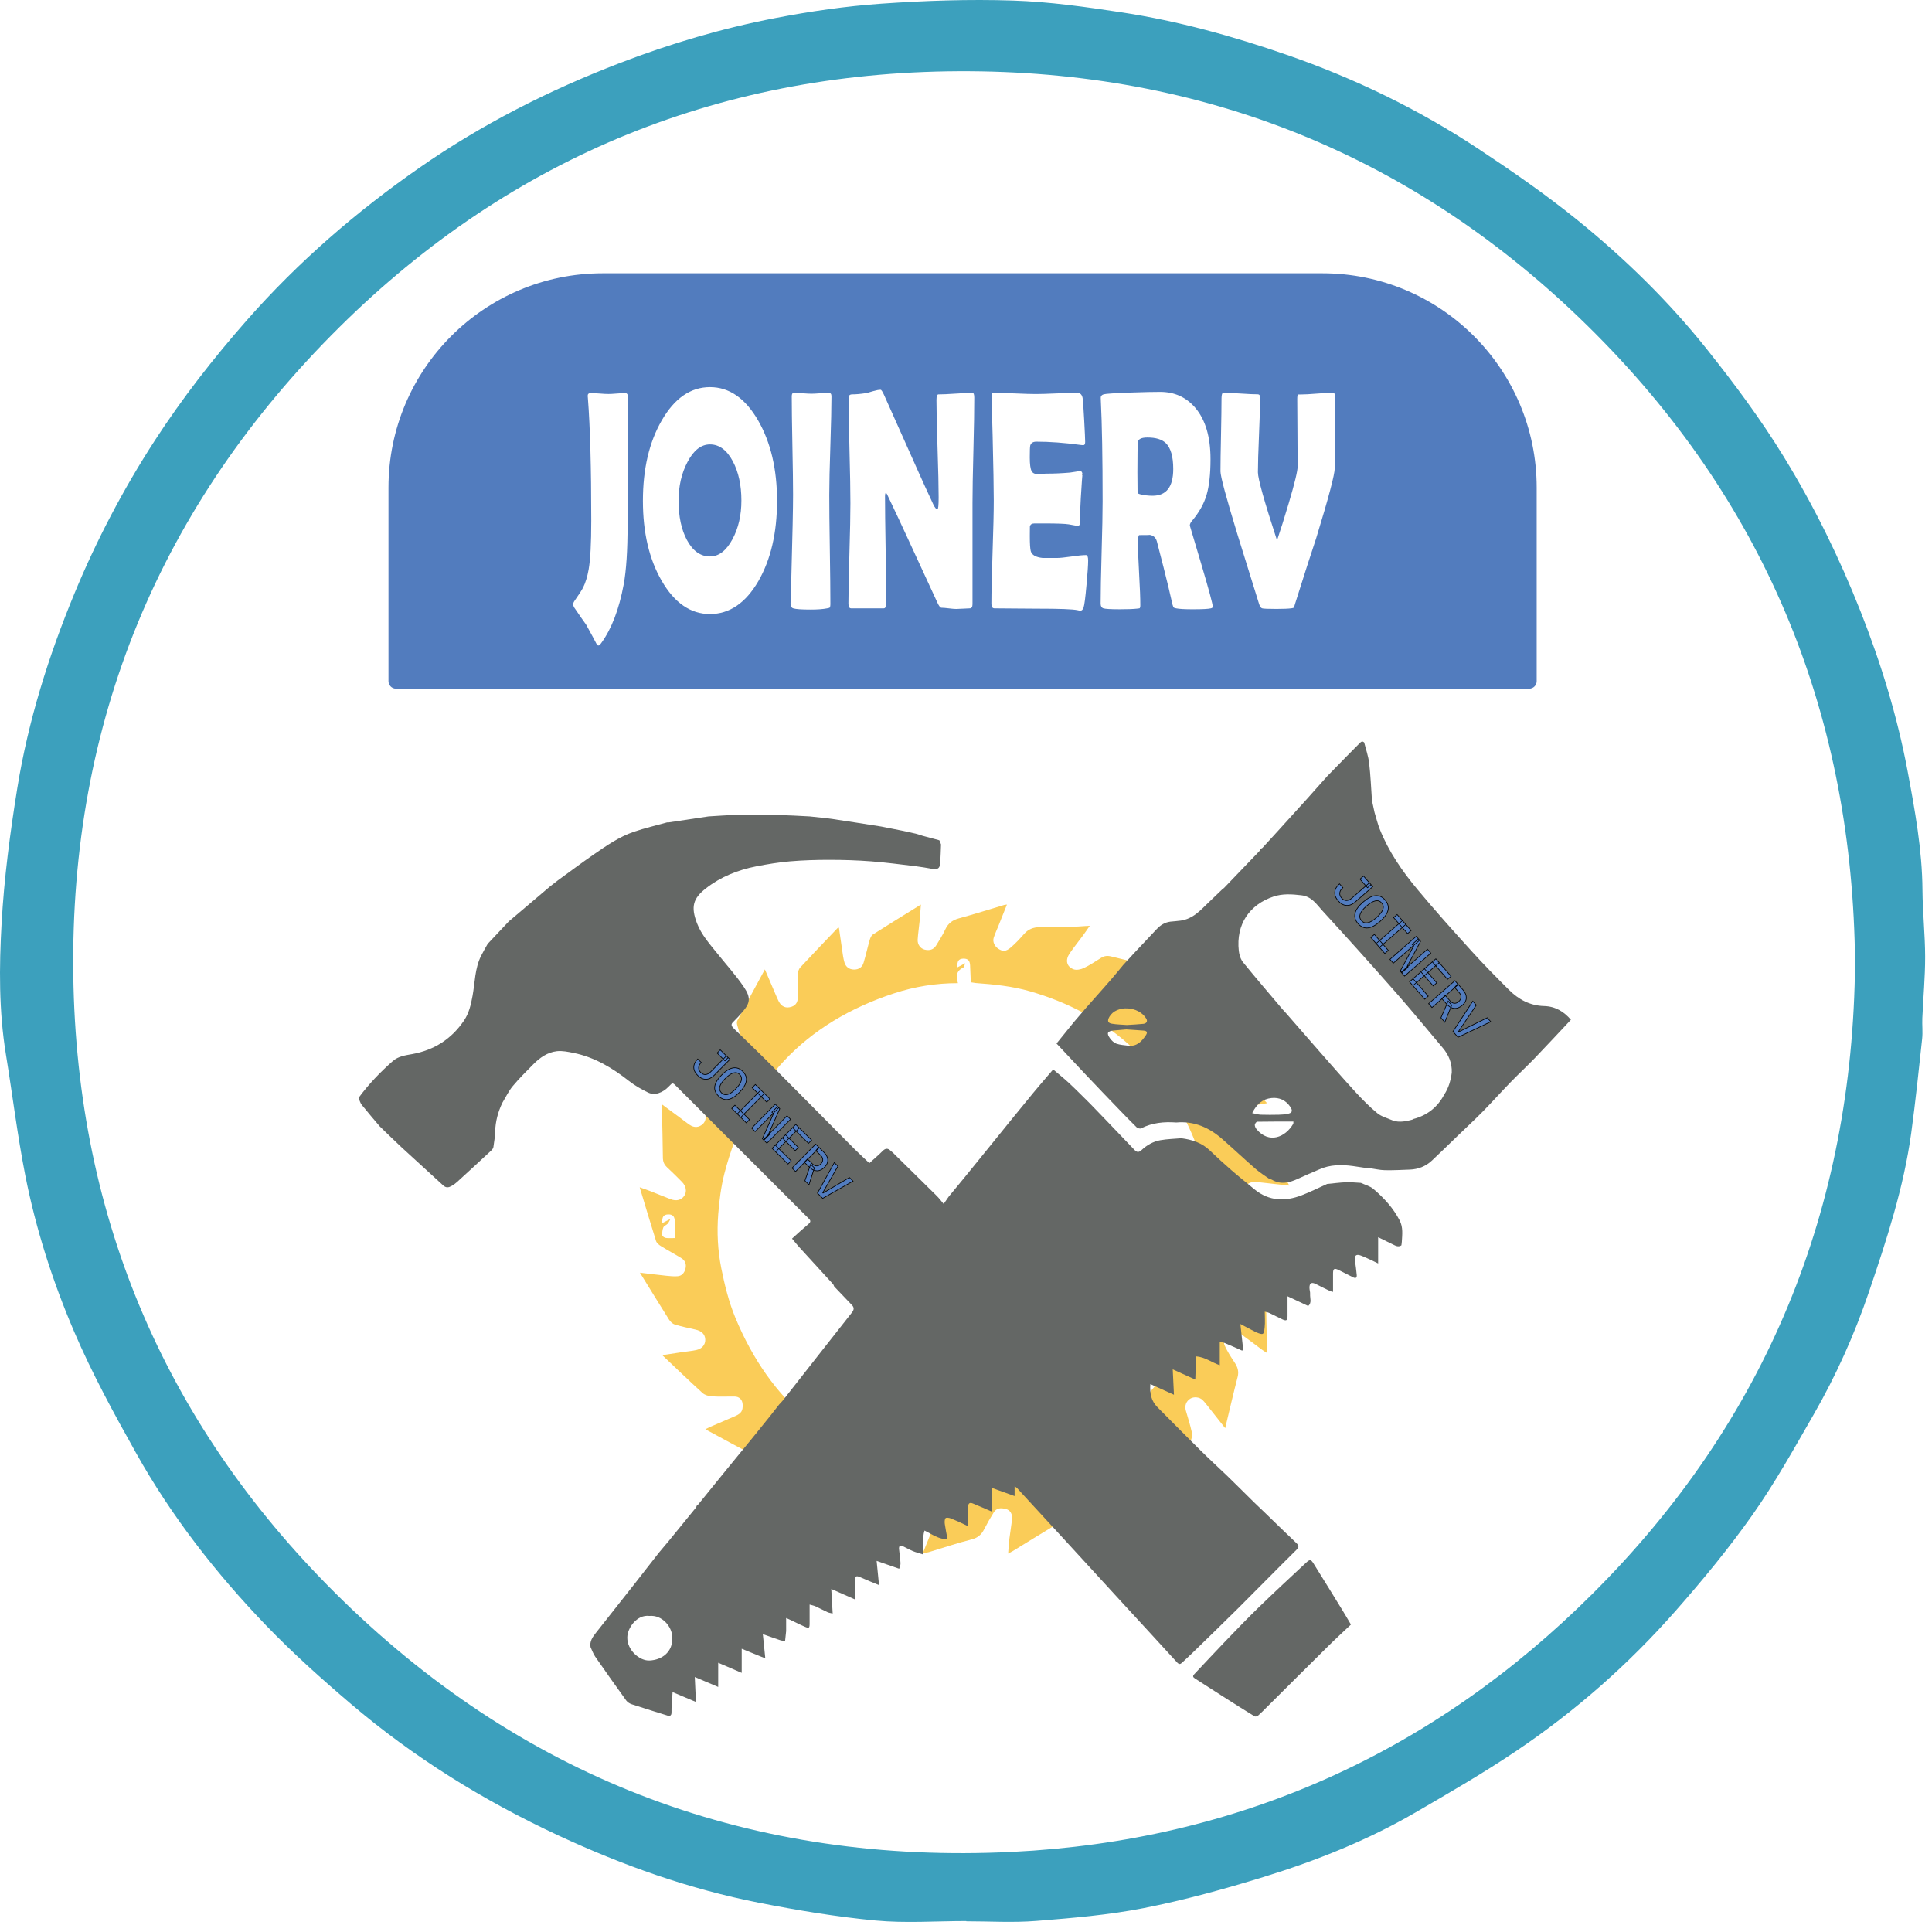 <?xml version="1.0" encoding="utf-8"?>
<!-- Generator: Adobe Illustrator 27.7.0, SVG Export Plug-In . SVG Version: 6.00 Build 0)  -->
<svg version="1.1" id="Layer_1" xmlns="http://www.w3.org/2000/svg" xmlns:xlink="http://www.w3.org/1999/xlink" x="0px" y="0px"
	 viewBox="0 0 1417.32 1417.32" style="enable-background:new 0 0 1417.32 1417.32;" xml:space="preserve">
<style type="text/css">
	.st0{fill:#3CA0BD;}
	.st1{fill:#FACC58;}
	.st2{fill:#646765;}
	.st3{fill:#527CBE;stroke:#000000;stroke-width:0.5;stroke-miterlimit:10;}
	.st4{fill:#527CBE;}
	.st5{fill:none;stroke:#000000;stroke-width:0.5;stroke-miterlimit:10;}
</style>
<g>
	<path class="st0" d="M1410.22,746.99c0.67-15.03,2.09-30.04,2.07-45.05c-0.02-16.3-1.84-32.59-1.96-48.89
		c-0.21-29.64-5.53-58.62-10.94-87.53c-7.54-40.16-19.52-79.08-34.53-117.13c-15.51-39.25-33.99-76.93-56.05-112.94
		c-16.99-27.74-36.3-53.73-56.53-79.12c-28.06-35.24-60.14-66.55-94.98-94.8c-23.21-18.79-47.89-35.89-72.83-52.38
		c-43.82-29-90.85-51.75-140.55-68.95c-39.39-13.63-79.45-24.76-120.66-31.06c-26.59-4.05-53.42-7.87-80.25-8.73
		c-32.17-1.06-64.51,0.06-96.63,2.3c-25.97,1.82-51.92,5.6-77.49,10.52c-39.02,7.49-77.07,18.73-114.29,33.05
		c-51.85,19.92-101.06,44.88-146.61,76.57c-46.53,32.36-89.2,69.22-126.8,111.96c-24.67,28.06-47.53,57.35-67.82,88.66
		c-22.94,35.43-42.52,72.67-58.66,111.66c-19.1,46.11-34.01,93.61-42,142.89C7.41,610.96,3,644.2,1.16,677.47
		c-1.79,31.88-2.03,64.05,3.15,95.9c4.84,29.64,8.45,59.5,14.24,88.93c7.79,39.48,20.12,77.91,35.93,114.79
		c13.07,30.5,29.08,59.85,45.34,88.85c26.01,46.43,58.62,88.26,95.44,126.53c19.56,20.33,40.71,39.25,62.21,57.55
		c46.16,39.31,97.32,70.98,152.29,96.55c47.22,21.96,96.03,39.29,147.15,49.33c28.22,5.53,56.74,10.29,85.34,13
		c22,2.07,44.36,0.4,66.57,0.4v0.17c17.16,0,34.42,1.11,51.46-0.27c26.39-2.11,52.96-4.32,78.87-9.42
		c29.66-5.85,58.99-13.92,87.89-22.84c38.62-11.9,76.22-26.87,111.29-47.28c24.95-14.51,50.02-28.98,73.94-45.11
		c43.42-29.23,82.6-63.73,117.15-103.04c19.87-22.59,39.12-45.93,56.41-70.5c16.35-23.21,30.23-48.22,44.44-72.88
		c16.55-28.72,30.12-58.95,40.77-90.29c12.96-38.18,25.57-76.59,31.06-116.76c3.13-22.94,5.51-45.97,7.99-68.99
		C1410.63,757.09,1410.01,752,1410.22,746.99z M1168.37,1169.09c-117.24,116.96-260.19,181.3-425.78,189.47
		c-189.4,9.35-354.78-51.81-490.82-184.16c-128.53-125.06-195.54-279.08-198-458.97c-2.55-185.69,63.71-345.03,195.14-475.33
		C376.3,113.79,532.38,51.15,711.47,52.25c178.92,1.09,333.55,66.17,459.76,193.33c126.11,127.05,188.03,281.69,189.65,460.83
		C1359.28,886.79,1295.82,1041.94,1168.37,1169.09z"/>
	<g>
		<path class="st1" d="M830.1,1090.86c-0.51,0.94-0.85,2.04-1.56,2.8c-8.96,9.55-17.98,19.06-26.99,28.56
			c-0.24,0.25-0.57,0.4-1.27,0.88c-0.73-4.03-1.52-7.8-2.09-11.6c-0.65-4.3-0.99-8.66-1.7-12.95c-0.63-3.78-3.34-6.16-6.78-6.43
			c-3.73-0.29-6.62,1.57-7.82,5.54c-1.51,4.99-2.8,10.04-4,15.12c-0.63,2.7-1.64,4.79-4.19,6.31c-10.31,6.16-20.5,12.52-30.74,18.79
			c-0.88,0.54-1.82,0.98-3.39,1.82c0.34-4.11,0.53-7.59,0.94-11.04c0.58-4.91,1.52-9.78,1.93-14.7c0.27-3.27-1.36-6.2-4.58-6.98
			c-3.77-0.9-6.73-0.9-8.93,2.65c-2.47,3.97-4.8,8.04-6.93,12.2c-2.02,3.95-4.66,6.33-9.29,7.5c-10.52,2.65-20.82,6.17-31.23,9.29
			c-1.35,0.4-2.77,0.54-4.53,0.86c2.87-7.11,5.62-13.78,8.23-20.51c0.59-1.52,0.82-3.22,1.01-4.85c0.32-2.94-0.35-5.26-3.42-6.75
			c-3.42-1.66-6.35-1.45-8.99,1.13c-4.04,3.95-7.89,8.09-11.93,12.03c-0.95,0.93-2.34,1.92-3.58,1.98
			c-12.77,0.61-25.54,1.04-38.32,1.51c-0.93,0.03-1.86-0.08-3.47-0.15c1.4-2.04,2.46-3.69,3.62-5.27
			c3.56-4.84,7.29-9.56,10.72-14.49c3.67-5.27,1.85-10.77-4.06-12.21c-1.57-0.38-3.66,0.01-5.12,0.79
			c-4.66,2.45-9.2,5.16-13.68,7.94c-2.5,1.55-4.84,2.01-7.81,1.27c-11.52-2.91-23.11-5.53-34.67-8.28
			c-1.02-0.24-2.01-0.62-3.68-1.14c5.37-4.2,10.33-8.06,15.27-11.96c1.7-1.34,3.44-2.64,4.98-4.15c3.06-2.98,3.16-5.2,1.27-9.4
			c-1.28-2.83-4.98-4.09-8.4-3.19c-5.17,1.36-10.27,3.09-15.5,4.1c-2.36,0.45-5.32,0.22-7.42-0.86
			c-11.41-5.86-22.63-12.07-34.53-18.49c1.58-0.79,2.65-1.39,3.77-1.87c6.03-2.62,12.1-5.16,18.12-7.82
			c4.54-2.01,5.7-3.95,5.45-8.59c-0.19-3.46-2.49-5.73-5.98-5.75c-5.53-0.04-11.08,0.23-16.59-0.12c-2.35-0.15-5.16-0.92-6.84-2.44
			c-9.78-8.88-19.28-18.06-29.55-27.77c5.11-0.79,9.56-1.49,14.02-2.16c3.61-0.54,7.28-0.82,10.84-1.59
			c4.39-0.95,6.79-3.97,6.67-7.72c-0.13-3.82-2.65-6.3-7.16-7.31c-5.12-1.14-10.26-2.22-15.26-3.75c-1.62-0.5-3.22-2.09-4.17-3.59
			c-7.09-11.23-14.02-22.56-21.33-34.4c6.8,0.8,13.15,1.6,19.5,2.26c2.71,0.28,5.47,0.55,8.18,0.33c3.1-0.25,4.88-2.5,5.67-5.33
			c0.9-3.21-0.02-6.1-2.88-7.87c-4.99-3.1-10.18-5.85-15.17-8.95c-1.42-0.88-3.05-2.26-3.51-3.75
			c-4.03-12.77-7.82-25.61-11.96-39.33c3.19,1.14,5.67,1.97,8.1,2.92c4.91,1.92,9.77,3.98,14.7,5.84c4.23,1.59,7.87,0.56,9.94-2.59
			c1.94-2.97,1.4-6.91-1.69-10.1c-3.6-3.71-7.34-7.28-11.1-10.83c-2.03-1.92-2.92-4.07-2.95-6.95c-0.1-11.62-0.45-23.24-0.69-34.85
			c-0.02-1.14,0-2.29,0-4.28c4.74,3.49,8.85,6.51,12.95,9.54c2.51,1.86,4.93,3.84,7.53,5.57c3.24,2.16,6.54,1.89,9.3-0.5
			c2.37-2.05,3.03-5.44,1.29-8.81c-2.52-4.86-5.48-9.5-7.88-14.42c-0.98-2.01-1.73-4.66-1.28-6.74c2.67-12.35,5.71-24.62,8.65-36.91
			c0.11-0.45,0.43-0.85,0.92-1.79c3.41,4.28,6.66,8.34,9.9,12.42c1.65,2.07,3.24,4.18,4.93,6.21c3.12,3.77,6.24,4.68,9.74,2.93
			c3.56-1.78,4.99-4.96,3.82-9.47c-1.35-5.24-3.05-10.4-4.48-15.62c-0.32-1.18-0.66-2.76-0.15-3.72
			c6.55-12.39,13.25-24.7,20.28-37.71c2.79,6.52,5.3,12.42,7.83,18.31c0.76,1.76,1.48,3.55,2.37,5.24c2.03,3.82,5.23,5.25,9.41,3.84
			c3.33-1.12,4.65-3.72,4.54-7.33c-0.17-5.65-0.11-11.31,0.11-16.95c0.06-1.53,0.63-3.4,1.64-4.48
			c9.01-9.68,18.16-19.22,27.29-28.79c0.14-0.15,0.43-0.17,1.13-0.44c0.8,5.54,1.54,10.98,2.37,16.41c0.46,3.04,0.79,6.15,1.68,9.08
			c0.98,3.25,3.4,5.17,6.98,5.23c3.56,0.06,6.06-1.7,7.05-4.98c1.66-5.47,2.87-11.07,4.45-16.57c0.43-1.51,1.17-3.39,2.36-4.15
			c11.41-7.27,22.95-14.34,35.24-21.96c-0.36,4.65-0.59,8.47-0.95,12.27c-0.43,4.48-1.13,8.94-1.41,13.43
			c-0.22,3.56,2.01,6.59,5.14,7.35c3.46,0.84,6.51,0.11,8.46-3.13c2.29-3.8,4.74-7.54,6.58-11.55c2.08-4.52,5.24-6.96,10.04-8.26
			c11.14-3.02,22.16-6.53,33.22-9.82c0.42-0.13,0.88-0.14,2.03-0.31c-2.16,5.43-4.12,10.37-6.1,15.31
			c-1.19,2.96-2.56,5.86-3.55,8.88c-1.02,3.12,0.53,6.4,3.43,8.3c3.13,2.05,5.48,2.03,8.97-0.93c3.56-3.02,6.76-6.5,9.85-10.01
			c3.07-3.49,6.85-4.94,11.34-4.94c6.01,0,12.03,0.13,18.03-0.04c5.95-0.16,11.89-0.62,18.83-1.01c-1.97,2.81-3.39,4.93-4.9,6.98
			c-3.28,4.44-6.77,8.75-9.89,13.3c-3.3,4.82-2.34,9.57,2.76,11.6c2.13,0.85,5.4,0.19,7.64-0.87c4.43-2.09,8.52-4.9,12.71-7.48
			c2.36-1.45,4.52-1.73,7.42-1c11.88,3.01,23.89,5.55,35.84,8.28c0.65,0.15,1.26,0.5,2.47,0.99c-5.68,4.54-11,8.79-16.31,13.03
			c-1.22,0.97-2.53,1.85-3.65,2.92c-2.62,2.48-3.17,5.76-1.59,8.84c1.74,3.39,4.11,4.54,8.07,3.63c5.1-1.17,10.18-2.45,15.23-3.81
			c3.15-0.84,5.98-0.66,8.94,0.98c9.86,5.47,19.83,10.74,29.76,16.09c1.26,0.68,2.47,1.43,4.3,2.49
			c-7.31,3.12-14.14,5.97-20.91,8.97c-1.83,0.81-3.84,1.74-5.13,3.18c-3.99,4.45-1.67,10.37,4.46,11.9c1.4,0.22,2.8,0.62,4.19,0.62
			c5.63-0.01,11.27-0.14,16.9-0.22c2,1.69,4.09,3.3,6,5.09c7.81,7.32,15.56,14.69,23.32,22.05c0.68,0.64,1.28,1.36,2.4,2.57
			c-4.93,0.82-9.31,1.62-13.7,2.27c-4,0.59-8.09,0.72-12.02,1.6c-2.93,0.66-4.95,2.85-5.38,6.04c-0.46,3.43,0.48,6.48,3.92,7.67
			c5.43,1.88,10.98,3.46,16.55,4.85c2.84,0.71,4.97,1.77,6.56,4.41c6.17,10.3,12.55,20.47,18.84,30.69c0.42,0.67,0.72,1.42,1.5,2.96
			c-7.1-0.8-13.47-1.53-19.86-2.22c-1.91-0.21-3.83-0.42-5.74-0.43c-3.85-0.01-7.05,2.26-7.8,6.09c-0.62,3.17,1.01,5.83,3.68,7.55
			c3.12,2.01,6.32,3.96,9.67,5.55c5.09,2.41,8.71,5.61,10.25,11.46c2.99,11.44,6.64,22.71,10.23,34.79
			c-6.59-2.54-12.4-4.9-18.31-7.03c-3.09-1.11-6.39-2.74-9.47-2.51c-5.74,0.44-8.01,7.82-3.99,12.28
			c3.54,3.92,7.38,7.58,11.23,11.21c2.16,2.03,3.12,4.22,3.14,7.26c0.07,11.38,0.42,22.75,0.65,34.13c0.03,1.3,0,2.6,0,4.61
			c-1.5-0.96-2.59-1.57-3.59-2.31c-5.02-3.72-9.96-7.55-15.03-11.19c-4.97-3.57-9.06-3.21-11.95,1.48c-1.04,1.69-1.31,4.72-0.5,6.51
			c1.95,4.35,4.58,8.43,7.24,12.42c2.23,3.34,3.38,6.53,2.3,10.7c-3.16,12.19-5.97,24.46-9.13,37.58
			c-4.55-5.76-8.6-10.91-12.68-16.04c-1.27-1.6-2.5-3.25-3.96-4.66c-2.26-2.19-6.45-2.53-9-0.93c-2.99,1.87-4.23,5.22-3.24,8.68
			c1.47,5.15,3.15,10.26,4.29,15.49c0.44,2.04,0.29,4.66-0.64,6.47c-5.99,11.59-12.28,23.04-18.87,35.28c-1.51-3.08-2.81-5.49-3.9-8
			c-2.15-4.94-4.15-9.94-6.26-14.9c-1.3-3.04-3.7-4.93-6.97-4.78c-3.44,0.16-6.22,1.77-7.07,5.55c-0.13,0.53-0.25,1.06-0.38,1.59
			c0,4.54-0.01,9.09-0.01,13.63C830.1,1086.96,830.1,1088.91,830.1,1090.86z M712.19,720.61c-0.17-4.17-0.31-8.33-0.53-12.5
			c-0.19-3.58-1.78-5.02-5.21-4.84c-3.18,0.17-4.46,1.88-4.04,6.36c1.81-0.96,3.32-1.77,5.69-3.02c-0.67,1.53-0.83,2.92-1.49,3.23
			c-5.37,2.49-5.28,6.69-3.85,11.4c-16.03-0.01-31.76,2.5-46.91,7.48c-65.39,21.48-107.26,65.41-124.44,132.25
			c-2.49,9.69-3.74,19.8-4.52,29.8c-1.03,13.25-0.35,26.65,2.25,39.64c2.46,12.25,5.5,24.63,10.26,36.13
			c25.32,61.24,70.07,99.75,135.46,113.16c8.43,1.73,17.15,2.08,25.73,3.07c2.15,2.31,3.71,2.32,5.03,0.04
			c0.23-0.1,0.46-0.21,0.69-0.31c1.57,0.45,2.06,1.24,0.64,2.41c-1.01,0.83-2.66,1.29-3.12,2.31c-0.9,2.02-1.38,4.31-1.55,6.53
			c-0.05,0.66,1.47,1.98,2.35,2.06c2.15,0.18,4.35-0.2,7.07-0.39c0-4.17,0-8.57,0-12.97c7.67-0.79,15.39-1.27,23-2.43
			c32.13-4.92,60.98-17.57,86.4-37.77c27.77-22.05,47.44-49.9,58.72-83.62c5.08-15.18,7.57-30.81,8.59-46.73
			c0-5.09,0.01-10.17,0.01-15.26c-0.84-8.36-1.27-16.8-2.63-25.08c-2.22-13.55-5.83-26.79-11.28-39.42
			c-23.16-53.64-62.75-88.73-118.92-104.93c-12.96-3.74-26.35-5.08-39.76-6.05C714.63,720.96,713.41,720.78,712.19,720.61z
			 M495,908.25c0-4.53,0.04-8.6-0.01-12.67c-0.05-3.3-1.73-4.84-4.94-4.69c-3.26,0.16-4.55,1.84-4.15,6.37
			c1.81-0.94,3.33-1.72,5.97-3.08c-0.99,1.75-1.35,2.8-2.05,3.53c-0.98,1.03-2.74,1.6-3.21,2.75c-0.72,1.76-0.89,3.88-0.74,5.81
			c0.06,0.72,1.61,1.74,2.59,1.88C490.45,908.46,492.53,908.25,495,908.25z M928,908.26c0-4.55,0.03-8.61-0.01-12.68
			c-0.03-3.14-1.88-4.84-4.98-4.68c-3.25,0.16-4.54,1.84-4.14,6.38c1.81-0.93,3.33-1.7,5.93-3.03c-0.94,1.7-1.29,2.75-1.98,3.47
			c-0.98,1.02-2.74,1.59-3.21,2.74c-0.72,1.76-0.88,3.87-0.72,5.78c0.06,0.74,1.59,1.78,2.57,1.93
			C923.45,908.47,925.53,908.26,928,908.26z"/>
		<g>
			<path class="st2" d="M278.62,826.36c-4.44-5.28-8.96-10.49-13.27-15.88c-1.12-1.41-1.56-3.36-2.32-5.06
				c7.31-9.96,15.82-18.82,25.07-26.98c4.09-3.6,9.21-4.24,14.3-5.16c16.05-2.91,28.79-11.02,37.98-24.58
				c3.72-5.5,5.1-11.74,6.28-18.13c1.8-9.82,1.64-20.07,6.23-29.28c1.5-3.02,3.24-5.92,4.87-8.87c5.22-5.55,10.43-11.09,15.65-16.64
				c0.61-0.5,1.23-0.99,1.83-1.5c9.42-7.98,18.83-15.97,28.25-23.96c1.91-1.48,3.82-2.96,5.72-4.44
				c8.7-6.31,17.29-12.77,26.12-18.88c9.38-6.49,18.8-13.09,29.7-16.8c7.99-2.72,16.26-4.63,24.4-6.9c0.31,0.02,0.62,0.08,0.92,0.04
				c9.8-1.46,19.6-2.93,29.4-4.41c6.29-0.36,12.57-0.87,18.87-1.03c8.34-0.21,16.68-0.14,25.02-0.19c0.83,0,1.66,0,2.49,0
				c5.35,0.2,10.71,0.41,16.06,0.61c3.92,0.2,7.84,0.41,11.76,0.61c5.82,0.66,11.66,1.15,17.45,2c11.71,1.71,23.4,3.61,35.1,5.43
				c5.16,1.02,10.32,2.04,15.47,3.07c3.29,0.72,6.59,1.45,9.88,2.17c1.03,0.31,2.06,0.63,3.1,0.94c0.62,0.2,1.24,0.4,1.86,0.6
				c3.92,1.05,7.83,2.09,11.75,3.14c0.21,0.09,0.43,0.18,0.64,0.27c0.38,0.97,0.76,1.95,1.14,2.92c-0.18,4.47-0.28,8.94-0.57,13.39
				c-0.27,4.25-1.76,5.24-6.15,4.49c-3.87-0.66-7.74-1.38-11.64-1.85c-10.93-1.3-21.85-2.77-32.81-3.61
				c-10.1-0.77-20.26-1.09-30.39-1.1c-9.72-0.01-19.47,0.27-29.16,1.09c-8.32,0.71-16.62,2.08-24.82,3.68
				c-13.48,2.63-26.04,7.64-36.97,16.16c-9.5,7.41-11.09,13.59-6.54,25.53c3.3,8.64,9.59,15.57,15.34,22.73
				c6.37,7.93,13.23,15.51,18.93,23.89c5.42,7.97,4.83,11.89-0.87,18.49c-2.2,2.56-4.47,5.08-6.89,7.42
				c-1.59,1.53-1.32,2.75-0.04,4.13c0.56,0.6,1.15,1.18,1.74,1.75c9.19,8.99,18.48,17.88,27.56,26.99
				c20.05,20.11,39.99,40.35,60.01,60.49c3.48,3.5,7.17,6.81,10.69,10.14c3.51-3.19,6.73-5.87,9.66-8.84
				c2.05-2.08,3.8-2.33,5.89-0.3c0.51,0.5,1.14,0.89,1.65,1.39c10.77,10.59,21.56,21.17,32.29,31.81c1.71,1.69,3.14,3.66,5.01,5.87
				c1.67-2.4,2.7-3.9,3.74-5.39c3.74-4.54,7.49-9.08,11.23-13.62c6.54-8.06,13.07-16.12,19.61-24.17
				c5.16-6.38,10.33-12.76,15.49-19.15c5.2-6.37,10.41-12.74,15.61-19.1c1.49-1.78,2.97-3.57,4.47-5.33
				c3.39-3.98,6.79-7.95,10.19-11.93c3.95,3.37,8.02,6.61,11.81,10.15c5.25,4.91,10.29,10.05,15.42,15.1
				c3.93,4.08,7.87,8.15,11.8,12.23c6.93,7.25,13.87,14.49,20.8,21.74c1.67,1.74,3.18,1.67,4.98-0.02
				c3.93-3.67,8.57-6.36,13.85-7.28c5.05-0.88,10.23-0.99,15.35-1.44c7.87,1,15.11,3.35,21.01,9.04
				c5.08,4.89,10.29,9.66,15.62,14.29c5.62,4.88,11.44,9.52,17.18,14.27c10.56,8.56,22.25,8.93,34.37,4.3
				c6.4-2.44,12.55-5.55,18.82-8.36c4.61-0.43,9.21-1.06,13.83-1.24c3.62-0.14,7.26,0.28,10.89,0.45c3.11,1.46,6.72,2.33,9.24,4.48
				c7.7,6.57,14.54,13.99,19.25,23.12c2.58,5,1.85,10.3,1.57,15.57c-0.05,0.89-0.21,1.78-0.33,2.66c-2.3,1.52-4.29,0.28-6.32-0.71
				c-3.52-1.73-7.05-3.46-10.72-5.26c0,6.67,0,12.75,0,19.26c-1.12-0.55-2.07-1.04-3.03-1.48c-3.24-1.48-6.43-3.12-9.76-4.36
				c-3.37-1.25-4.75,0.12-4.23,3.63c0.52,3.49,0.96,7,1.3,10.51c0.22,2.32-0.69,2.87-2.84,1.79c-3.47-1.73-6.88-3.57-10.37-5.26
				c-3.29-1.6-4.16-1.03-4.17,2.56c-0.01,4.37,0,8.75,0,13.45c-1.12-0.3-1.72-0.37-2.23-0.62c-3.37-1.63-6.75-3.25-10.07-4.98
				c-3.45-1.81-5.06-1-4.99,2.73c0.03,1.5,0.59,3.02,0.48,4.5c-0.23,2.95,1.48,6.33-1.43,8.71c-5.25-2.46-10.25-4.8-15.14-7.1
				c0,5.31,0.01,9.99,0,14.67c-0.01,3.04-0.9,3.62-3.73,2.29c-3.25-1.52-6.43-3.2-9.68-4.73c-0.94-0.44-2.01-0.6-3.29-0.96
				c0,4.12,0.33,7.86-0.08,11.51c-0.59,5.35-0.7,5.96-6.37,3.56c-0.19-0.08-0.37-0.17-0.56-0.27c-3.36-1.77-6.73-3.53-10.89-5.72
				c0.73,6.6,1.37,12.44,2.01,18.28c-0.2,1.81-1.1,1.08-2.07,0.64c-3.82-1.72-7.65-3.4-11.51-5.01c-0.95-0.4-2.05-0.47-3.54-0.79
				c0,5.87,0,11.27,0,17.1c-5.9-2.01-10.74-5.97-17.37-6.5c-0.2,5.81-0.39,11.26-0.59,17.04c-5.9-2.67-10.97-4.97-16.55-7.49
				c0.3,6.27,0.57,11.85,0.9,18.62c-6.19-2.79-11.57-5.22-17.32-7.82c-0.54,6.99,0.73,12.46,5.15,16.9
				c10.42,10.48,20.8,21.01,31.31,31.4c6.42,6.35,13.07,12.48,19.61,18.71c2.9,2.84,5.8,5.69,8.71,8.53
				c3.72,3.68,7.43,7.35,11.15,11.03c2.86,2.74,5.73,5.48,8.59,8.23c7.45,7.21,14.84,14.47,22.38,21.58
				c2.08,1.96,2.47,3.05,0.12,5.36c-14.36,14.16-28.44,28.59-42.73,42.81c-11.16,11.1-22.48,22.02-33.75,33
				c-2.35,2.29-4.81,4.45-7.17,6.72c-1.32,1.26-2.23,1.58-3.74-0.07c-12.99-14.27-26.1-28.42-39.15-42.64
				c-13.81-15.04-27.58-30.11-41.39-45.15c-11.73-12.78-23.48-25.53-35.21-38.31c-0.97-1.06-1.82-2.24-3.46-3.1
				c0,2.17,0,4.35,0,7.13c-5.8-2.08-11.09-3.97-16.51-5.92c0,6.26,0,11.88,0,17.41c-4.85-2.09-9.43-4.15-14.09-6.04
				c-2.42-0.98-3.49-0.14-3.53,2.65c-0.06,3.85-0.24,7.73,0.11,11.55c0.26,2.82-0.6,2.24-2.33,1.41c-3.41-1.65-6.86-3.25-10.39-4.63
				c-1.21-0.48-3.43-0.81-3.9-0.21c-0.77,0.99-0.77,2.84-0.58,4.25c0.5,3.65,1.29,7.25,2.05,11.32c-6.7-0.14-11.39-3.76-16.91-6.49
				c-1.91,5.53-0.14,11.19-1.23,17.47c-2.65-0.85-5.1-1.46-7.42-2.42c-2.55-1.06-4.94-2.5-7.45-3.66c-0.62-0.29-1.73-0.45-2.08-0.11
				c-0.47,0.44-0.61,1.45-0.54,2.19c0.32,3.51,0.91,7,1.1,10.52c0.07,1.37-0.65,2.78-0.97,4.04c-5.59-1.95-10.67-3.72-16.56-5.76
				c0.64,6.46,1.18,11.86,1.76,17.75c-4.81-2.01-9.11-3.69-13.32-5.59c-3.54-1.6-4.22-1.24-4.23,2.71
				c-0.01,3.29,0.02,6.59-0.01,9.88c-0.01,0.99-0.16,1.97-0.28,3.42c-5.81-2.56-11.21-4.94-17.19-7.57c0.36,6.31,0.68,11.85,1.03,18
				c-1.38-0.34-2.64-0.47-3.73-0.96c-2.99-1.36-5.88-2.94-8.87-4.31c-1.25-0.57-2.65-0.81-4.32-1.3c0,4.97,0,9.48,0,14
				c0,3.2-0.4,3.58-3.32,2.34c-3.39-1.43-6.67-3.14-10.01-4.71c-1.17-0.55-2.36-1.07-3.89-1.77c0,3.51,0,6.56,0,9.6
				c-0.26,2.46-0.53,4.93-0.79,7.39c-1.26-0.25-2.56-0.36-3.76-0.77c-3.94-1.31-7.85-2.73-12.54-4.38c0.66,6.5,1.2,11.89,1.8,17.78
				c-5.98-2.44-11.53-4.71-17.3-7.06c0,6.28,0,11.75,0,17.69c-5.66-2.43-11.21-4.82-17.25-7.42c0,6.12,0,11.72,0,17.75
				c-5.67-2.41-11.17-4.74-17.18-7.29c0.29,6.15,0.55,11.8,0.85,18.29c-6.12-2.57-11.56-4.86-17.14-7.21
				c-0.28,4.39-0.53,8.23-0.77,12.08c-0.02,1.33,0.08,2.69-0.12,3.99c-0.09,0.6-0.8,1.1-1.22,1.64c-9.28-2.91-18.58-5.75-27.82-8.78
				c-1.52-0.5-3.16-1.52-4.08-2.79c-7.69-10.64-15.28-21.36-22.75-32.15c-1.47-2.12-2.3-4.67-3.43-7.03
				c-0.73-4.17,1.47-7.27,3.82-10.27c9.25-11.77,18.56-23.5,27.81-35.26c6.17-7.84,12.29-15.72,18.43-23.59
				c2.46-2.93,4.91-5.86,7.37-8.78c6.65-8.16,13.31-16.31,19.94-24.48c0.3-0.37,0.38-0.92,0.56-1.38c0.38-0.31,0.84-0.55,1.14-0.93
				c5.25-6.46,10.49-12.94,15.73-19.42c3.27-4,6.53-8.01,9.8-12.01c4.72-5.75,9.45-11.48,14.14-17.25
				c4.45-5.46,8.85-10.96,13.27-16.45c2.12-2.71,4.25-5.43,6.37-8.14c0.94-1.03,1.96-2,2.82-3.09
				c16.86-21.47,33.68-42.98,50.59-64.41c1.61-2.05,1.69-3.66-0.06-5.48c-4.33-4.52-8.64-9.05-12.96-13.57
				c-0.31-0.62-0.49-1.34-0.94-1.83c-8.22-9.02-16.49-18.01-24.71-27.03c-1.56-1.71-2.99-3.54-5.3-6.29
				c4.14-3.7,8.06-7.35,12.16-10.79c1.8-1.51,1.49-2.59,0.04-3.97c-1.86-1.78-3.66-3.62-5.48-5.44
				c-30.52-30.52-61.04-61.04-91.55-91.56c-2.76-2.76-2.74-2.78-5.5,0.1c-4.68,4.89-10.5,6.87-15.38,4.46
				c-4.8-2.37-9.57-5.04-13.76-8.33c-12.25-9.64-25.3-17.55-40.77-20.68c-4.02-0.81-8.25-1.71-12.25-1.27
				c-6.91,0.77-12.51,4.74-17.32,9.61c-5.17,5.23-10.44,10.42-15.13,16.08c-3.02,3.64-5.08,8.09-7.57,12.18
				c-3.18,6.64-5.03,13.59-5.28,21c-0.13,3.83-0.69,7.67-1.28,11.47c-0.15,0.99-1.02,2.01-1.81,2.74
				c-8.25,7.67-16.54,15.31-24.87,22.9c-1.26,1.15-2.7,2.17-4.2,2.99c-1.95,1.08-3.88,1.39-5.84-0.41
				c-10.15-9.36-20.42-18.6-30.56-27.97C289.26,836.72,283.98,831.5,278.62,826.36z M476.4,1185.45
				c-9.14-1.14-16.18,8.75-16.22,15.89c-0.05,9.2,8.96,17.16,16.34,16.82c8.94-0.42,17.18-6.04,16.71-17.14
				C492.89,1193.05,485.65,1184.59,476.4,1185.45z"/>
			<path class="st2" d="M991.05,1191.78c-5.46,5.17-11.08,10.3-16.48,15.64c-15.21,15.03-30.34,30.14-45.5,45.22
				c-2.04,2.03-4.05,4.11-6.22,5.99c-0.57,0.5-1.96,0.8-2.52,0.46c-7.63-4.68-15.19-9.48-22.74-14.29
				c-7.04-4.49-14.04-9.05-21.08-13.53c-1.52-0.97-1.59-1.82-0.36-3.12c7.62-8.03,15.12-16.18,22.8-24.15
				c8.26-8.58,16.52-17.17,25.08-25.46c11.22-10.87,22.69-21.49,34.13-32.14c2.77-2.58,3.53-2.47,5.45,0.58
				c7.23,11.56,14.37,23.18,21.51,34.79C986.94,1184.73,988.66,1187.74,991.05,1191.78z"/>
			<path class="st2" d="M973.68,569.4c4.69-4.81,9.37-9.63,14.08-14.42c3.22-3.28,6.49-6.52,9.71-9.8c1.02-1.05,2.01-1.79,3.32-0.47
				c1.24,5.02,3.02,9.97,3.62,15.06c1.07,9.13,1.42,18.34,2.07,27.52c0.63,2.89,1.25,5.78,1.88,8.67c1.27,4.12,2.26,8.35,3.84,12.35
				c6.5,16.36,16.42,30.72,27.58,44.11c12.87,15.45,26.29,30.45,39.8,45.36c8.83,9.75,18.09,19.12,27.41,28.4
				c7.05,7.03,15.51,11.6,25.72,11.85c8.4,0.2,14.66,4.18,19.72,10.06c-8.78,9.33-17.48,18.74-26.37,27.98
				c-5.91,6.14-12.17,11.94-18.11,18.05c-6.79,6.99-13.27,14.27-20.1,21.22c-5.96,6.06-12.22,11.84-18.34,17.74
				c-6.34,6.1-12.61,12.27-19.03,18.29c-4.53,4.25-10.03,6.42-16.24,6.65c-6.13,0.22-12.26,0.57-18.38,0.43
				c-3.7-0.08-7.38-0.99-11.07-1.49c-0.9-0.12-1.82-0.09-2.74-0.13c-3.17-0.47-6.33-0.98-9.51-1.41c-8.5-1.14-16.9-1.13-24.91,2.54
				c-5.09,2.22-10.24,4.34-15.27,6.7c-6.4,2.99-12.76,4.64-19.4,0.73c-0.6-0.35-1.33-0.46-2-0.69c-3.28-2.36-6.76-4.49-9.79-7.14
				c-8.26-7.2-16.26-14.71-24.49-21.94c-9.63-8.45-20.62-13.34-33.76-12.16c-8.95-0.67-17.63,0.14-25.81,4.29
				c-0.79,0.4-2.58-0.09-3.3-0.79c-4.14-4-8.11-8.2-12.13-12.32c-4.2-4.36-8.4-8.72-12.6-13.08c-4.41-4.63-8.83-9.25-13.22-13.9
				c-6.9-7.32-13.77-14.66-20.79-22.15c4.29-5.29,8.46-10.45,12.64-15.61c3.02-3.53,6.04-7.06,9.05-10.58
				c5.96-6.73,11.95-13.43,17.85-20.2c3.21-3.68,6.27-7.49,9.4-11.24c2.67-2.91,5.34-5.81,8.01-8.72
				c5.53-5.87,11.06-11.75,16.59-17.62c2.73-2.9,5.96-4.9,9.99-5.41c2.5-0.25,5.02-0.42,7.51-0.76c7.52-1.01,12.83-5.72,17.9-10.8
				c4.31-4.14,8.62-8.28,12.92-12.42c0.33-0.23,0.7-0.41,0.97-0.69c8.66-9,17.32-18,25.95-27.04c0.45-0.47,0.64-1.18,0.96-1.78
				c0.44-0.21,1.01-0.31,1.32-0.64c3.61-3.89,7.17-7.82,10.75-11.74c7.31-8.06,14.61-16.12,21.92-24.17
				C963.74,580.52,968.71,574.96,973.68,569.4z M1036.74,820.91l-0.03,0.03c10.25-2.65,17.85-8.65,22.8-18
				c3.23-4.87,4.76-10.33,5.51-16.06c0.26-6.96-2.18-12.93-6.63-18.19c-11.38-13.46-22.54-27.12-34.18-40.35
				c-17.78-20.21-35.76-40.24-53.96-60.07c-4.32-4.71-7.85-10.59-15.6-11.5c-6.94-0.82-13.68-1.28-20.31,0.93
				c-17.61,5.85-27.74,20.27-25.54,39.94c0.32,2.89,1.36,6.14,3.15,8.34c9.45,11.64,19.25,23,28.92,34.45
				c0.81,0.88,1.61,1.76,2.42,2.64c8.06,9.24,16.13,18.49,24.19,27.73c8.85,10.01,17.57,20.15,26.61,29.99
				c5.13,5.58,10.48,11.05,16.32,15.85c3.16,2.59,7.57,3.64,11.42,5.39c4.83,1.59,9.54,0.57,14.24-0.65
				C1036.29,821.22,1036.51,821.07,1036.74,820.91z M826.64,751.93c4.19-0.28,8.18-0.42,12.13-0.85c2.41-0.26,3.25-1.94,2.15-3.78
				c-5.58-9.39-21.93-10.28-27.06-1.4c-1.59,2.76-1.34,4.54,1.76,5.08C819.31,751.61,823.09,751.65,826.64,751.93z M918.63,816.56
				c2.45,0.48,4.36,1.11,6.29,1.18c4.41,0.16,8.84,0.11,13.26,0.02c2.11-0.04,4.25-0.23,6.32-0.62c3.5-0.65,4.02-2.25,2.07-5.14
				c-3.34-4.94-8.06-7.08-13.83-6.48C926.27,806.2,921.86,809.95,918.63,816.56z M826.05,755.15c-2.76,0.25-5.89,0.5-9.02,0.81
				c-4.65,0.47-5.44,1.98-2.67,5.82c1.15,1.6,2.84,3.21,4.62,3.84c2.7,0.95,5.69,1.11,8.57,1.48c6.29,0.81,9.97-3.01,13.05-7.65
				c1.43-2.15,0.83-3.22-1.67-3.42C834.78,755.7,830.62,755.46,826.05,755.15z M948.85,822.78c-8.94,0-17.74-0.05-26.54,0.11
				c-0.65,0.01-1.78,1.51-1.79,2.33c-0.02,1.09,0.62,2.38,1.37,3.26c9.08,10.74,20.98,5.93,26.8-4
				C948.9,824.09,948.79,823.5,948.85,822.78z"/>
		</g>
		<g>
			<g>
				<path class="st3" d="M981.72,660.89c-1.85-2.12-2.69-4.27-2.51-6.45c0.18-2.18,1.33-4.2,3.46-6.06l2.47,2.83
					c-1.36,1.19-2.12,2.45-2.28,3.78c-0.16,1.33,0.29,2.61,1.37,3.85c1.04,1.2,2.22,1.79,3.54,1.79c1.31-0.01,2.65-0.6,4.02-1.8
					l12.83-11.2l2.47,2.83l-12.83,11.2c-2.14,1.87-4.3,2.73-6.5,2.59C985.54,664.08,983.54,662.97,981.72,660.89z M997.7,644.92
					l2.58-2.25l5.53,6.33l-2.58,2.25L997.7,644.92z"/>
				<path class="st3" d="M996.27,677.55c-4.15-4.75-2.96-9.97,3.56-15.66c6.7-5.85,12.13-6.41,16.27-1.66
					c4.15,4.75,2.87,10.05-3.84,15.9C1005.74,681.82,1000.41,682.29,996.27,677.55z M998.77,675.36c2.45,2.81,6.11,2.09,10.96-2.15
					c5.04-4.4,6.33-8,3.88-10.81c-2.45-2.81-6.2-2.01-11.23,2.38C997.51,669.03,996.31,672.55,998.77,675.36z"/>
				<path class="st3" d="M1005.65,687.74l2.58-2.25l10.25,11.74l-2.58,2.25L1005.65,687.74z M1009.53,692.19l19.29-16.85l2.47,2.83
					L1012,695.01L1009.53,692.19z M1022.36,673.15l2.58-2.25l10.25,11.74l-2.58,2.25L1022.36,673.15z"/>
				<path class="st3" d="M1019.65,703.78l19.29-16.85l2.47,2.83l-19.29,16.85L1019.65,703.78z M1027.2,712.42l9.83-18.36l-1.09-1.25
					l4.62-4.03l1.57,1.79l-9.83,18.36l0.59,0.68l-4.62,4.03L1027.2,712.42z M1027.91,713.23l19.29-16.85l2.47,2.83l-19.29,16.85
					L1027.91,713.23z"/>
				<path class="st3" d="M1034.04,720.24l19.29-16.85l2.47,2.83l-19.29,16.85L1034.04,720.24z M1034.04,720.24l2.58-2.25
					l11.15,12.77l-2.58,2.25L1034.04,720.24z M1042.41,712.93l2.58-2.25l9.02,10.33l-2.58,2.25L1042.41,712.93z M1050.75,705.65
					l2.58-2.25l11.16,12.77l-2.58,2.25L1050.75,705.65z"/>
				<path class="st3" d="M1048.04,736.28l19.29-16.85l2.47,2.83l-19.29,16.85L1048.04,736.28z M1057.08,746.63l5.3-12.25l2.61,2.99
					l-5.07,12.52L1057.08,746.63z M1057.68,732.5l2.58-2.25l3.49,4c0.94,1.08,1.96,1.67,3.06,1.77c1.1,0.1,2.16-0.29,3.2-1.2
					c1.13-0.99,1.74-2.05,1.83-3.19c0.08-1.14-0.34-2.24-1.28-3.32l-3.44-3.94l2.3-2.58l3.73,4.27c1.75,2,2.59,3.99,2.53,5.97
					c-0.06,1.98-1.02,3.78-2.89,5.41c-1.94,1.69-3.92,2.46-5.94,2.3c-2.02-0.16-3.91-1.24-5.66-3.24L1057.68,732.5z"/>
				<path class="st3" d="M1065.9,756.73l14.55-22.29l2.54,2.91l-13.04,19.34l0.21,0.24l20.92-10.32l2.54,2.91l-24.04,11.42
					L1065.9,756.73z"/>
			</g>
		</g>
		<g>
			<g>
				<path class="st3" d="M511.84,788.96c-1.93-1.91-2.89-3.92-2.88-6.03c0.01-2.11,0.98-4.13,2.89-6.07l2.58,2.55
					c-1.22,1.24-1.86,2.5-1.92,3.79c-0.06,1.29,0.47,2.49,1.59,3.6c1.09,1.08,2.27,1.57,3.53,1.47s2.51-0.76,3.74-2.01l11.52-11.66
					l2.58,2.55l-11.52,11.66c-1.92,1.94-3.94,2.92-6.07,2.94C515.75,791.77,513.74,790.84,511.84,788.96z M526.06,772.5l2.32-2.35
					l5.77,5.71l-2.32,2.35L526.06,772.5z"/>
				<path class="st3" d="M527.03,803.98c-4.33-4.28-3.56-9.38,2.3-15.31c6.02-6.09,11.2-7,15.53-2.72
					c4.33,4.28,3.48,9.46-2.54,15.55C536.45,807.43,531.36,808.25,527.03,803.98z M529.28,801.7c2.56,2.53,6.02,1.59,10.38-2.82
					c4.52-4.58,5.51-8.13,2.95-10.66c-2.56-2.53-6.1-1.51-10.63,3.07C527.62,795.7,526.71,799.17,529.28,801.7z"/>
				<path class="st3" d="M536.79,813.13l2.32-2.35l10.7,10.58l-2.32,2.35L536.79,813.13z M540.84,817.14l17.34-17.54l2.58,2.55
					l-17.34,17.54L540.84,817.14z M551.8,797.94l2.32-2.35l10.7,10.58l-2.32,2.35L551.8,797.94z"/>
				<path class="st3" d="M551.41,827.58l17.34-17.54l2.58,2.55l-17.34,17.54L551.41,827.58z M559.28,835.37l8.13-18.33l-1.14-1.13
					l4.15-4.2l1.64,1.62l-8.13,18.33l0.62,0.61l-4.15,4.2L559.28,835.37z M560.03,836.11l17.34-17.54l2.58,2.55l-17.34,17.54
					L560.03,836.11z"/>
				<path class="st3" d="M566.42,842.43l17.34-17.54l2.58,2.55L569,844.97L566.42,842.43z M566.42,842.43l2.32-2.35l11.65,11.51
					l-2.32,2.35L566.42,842.43z M573.94,834.82l2.32-2.35l9.42,9.31l-2.32,2.35L573.94,834.82z M581.44,827.24l2.32-2.35
					l11.65,11.51l-2.32,2.35L581.44,827.24z"/>
				<path class="st3" d="M581.04,856.88l17.34-17.54l2.58,2.55l-17.34,17.54L581.04,856.88z M590.03,852.59l2.32-2.35l3.64,3.6
					c0.98,0.97,2.01,1.47,3.07,1.49c1.06,0.02,2.06-0.43,2.98-1.37c1.02-1.03,1.53-2.09,1.53-3.19c0-1.1-0.49-2.13-1.47-3.11
					l-3.59-3.55l2.02-2.64l3.89,3.84c1.83,1.8,2.78,3.66,2.86,5.57c0.08,1.91-0.71,3.71-2.39,5.4c-1.74,1.76-3.59,2.64-5.55,2.62
					c-1.96-0.01-3.85-0.92-5.67-2.73L590.03,852.59z M590.48,866.21l4.22-12.14l2.73,2.69l-3.97,12.39L590.48,866.21z"/>
				<path class="st3" d="M599.68,875.31l12.38-22.43l2.65,2.62L603.57,875l0.22,0.22l19.37-11.37l2.65,2.62l-22.29,12.64
					L599.68,875.31z"/>
			</g>
		</g>
	</g>
	<path class="st4" d="M855.18,325.02c-2.86-2.71-7.31-4.06-13.39-4.06c-4.36,0-6.69,1.1-6.97,3.27c-0.28,2.56-0.41,9.93-0.41,22.1
		c0,1.72,0.02,4.28,0.06,7.65c0.04,3.4,0.06,5.91,0.06,7.55c0,0.39,0.73,0.75,2.21,1.14c2.79,0.67,5.74,1.01,8.84,1.01
		c10.06,0,15.11-6.54,15.11-19.61C860.7,334.91,858.85,328.55,855.18,325.02z M855.18,325.02c-2.86-2.71-7.31-4.06-13.39-4.06
		c-4.36,0-6.69,1.1-6.97,3.27c-0.28,2.56-0.41,9.93-0.41,22.1c0,1.72,0.02,4.28,0.06,7.65c0.04,3.4,0.06,5.91,0.06,7.55
		c0,0.39,0.73,0.75,2.21,1.14c2.79,0.67,5.74,1.01,8.84,1.01c10.06,0,15.11-6.54,15.11-19.61
		C860.7,334.91,858.85,328.55,855.18,325.02z M855.18,325.02c-2.86-2.71-7.31-4.06-13.39-4.06c-4.36,0-6.69,1.1-6.97,3.27
		c-0.28,2.56-0.41,9.93-0.41,22.1c0,1.72,0.02,4.28,0.06,7.65c0.04,3.4,0.06,5.91,0.06,7.55c0,0.39,0.73,0.75,2.21,1.14
		c2.79,0.67,5.74,1.01,8.84,1.01c10.06,0,15.11-6.54,15.11-19.61C860.7,334.91,858.85,328.55,855.18,325.02z M855.18,325.02
		c-2.86-2.71-7.31-4.06-13.39-4.06c-4.36,0-6.69,1.1-6.97,3.27c-0.28,2.56-0.41,9.93-0.41,22.1c0,1.72,0.02,4.28,0.06,7.65
		c0.04,3.4,0.06,5.91,0.06,7.55c0,0.39,0.73,0.75,2.21,1.14c2.79,0.67,5.74,1.01,8.84,1.01c10.06,0,15.11-6.54,15.11-19.61
		C860.7,334.91,858.85,328.55,855.18,325.02z M537.62,338.44c-4.39-8.28-9.98-12.4-16.77-12.4c-6.49,0-12,4.28-16.49,12.86
		c-4.39,8.26-6.56,17.76-6.56,28.51c0,11.5,2.04,21.07,6.13,28.74c4.32,8.04,9.98,12.06,16.92,12.06c6.49,0,12-4.26,16.55-12.75
		c4.32-8.1,6.49-17.54,6.49-28.27C543.89,355.9,541.79,346.33,537.62,338.44z M855.18,325.02c-2.86-2.71-7.31-4.06-13.39-4.06
		c-4.36,0-6.69,1.1-6.97,3.27c-0.28,2.56-0.41,9.93-0.41,22.1c0,1.72,0.02,4.28,0.06,7.65c0.04,3.4,0.06,5.91,0.06,7.55
		c0,0.39,0.73,0.75,2.21,1.14c2.79,0.67,5.74,1.01,8.84,1.01c10.06,0,15.11-6.54,15.11-19.61
		C860.7,334.91,858.85,328.55,855.18,325.02z M855.18,325.02c-2.86-2.71-7.31-4.06-13.39-4.06c-4.36,0-6.69,1.1-6.97,3.27
		c-0.28,2.56-0.41,9.93-0.41,22.1c0,1.72,0.02,4.28,0.06,7.65c0.04,3.4,0.06,5.91,0.06,7.55c0,0.39,0.73,0.75,2.21,1.14
		c2.79,0.67,5.74,1.01,8.84,1.01c10.06,0,15.11-6.54,15.11-19.61C860.7,334.91,858.85,328.55,855.18,325.02z M537.62,338.44
		c-4.39-8.28-9.98-12.4-16.77-12.4c-6.49,0-12,4.28-16.49,12.86c-4.39,8.26-6.56,17.76-6.56,28.51c0,11.5,2.04,21.07,6.13,28.74
		c4.32,8.04,9.98,12.06,16.92,12.06c6.49,0,12-4.26,16.55-12.75c4.32-8.1,6.49-17.54,6.49-28.27
		C543.89,355.9,541.79,346.33,537.62,338.44z M970.09,200.48H442.21c-86.83,0-157.22,70.39-157.22,157.22v142
		c0,3.03,2.45,5.5,5.5,5.5h831.34c3.03,0,5.48-2.47,5.48-5.5v-142C1127.31,270.87,1056.92,200.48,970.09,200.48z M460.52,338.16
		c-0.09,20.85-0.13,36.48-0.13,46.93c0,18.79-0.95,33.32-2.84,43.62c-3.4,18.25-8.88,32.55-16.4,42.93
		c-0.88,1.27-1.59,1.91-2.15,1.91c-0.52,0-1.01-0.49-1.53-1.46c-1.59-3.1-4.11-7.72-7.5-13.87c-1.98-2.71-4.9-6.92-8.77-12.62
		c-0.52-0.9-0.75-1.66-0.75-2.26c0-0.67,0.24-1.4,0.75-2.15c3.4-4.88,5.57-8.21,6.49-10.02c1.78-3.53,3.16-7.95,4.13-13.31
		c1.29-7.29,1.93-19.26,1.93-35.95c0-38.61-0.82-68.56-2.47-89.82c-0.11-0.73-0.15-1.31-0.15-1.68c0-1.35,0.73-2.02,2.21-2.02
		c1.46,0,3.63,0.11,6.51,0.32c2.88,0.24,5.05,0.34,6.51,0.34c1.4,0,3.44-0.11,6.15-0.34c2.71-0.21,4.77-0.32,6.15-0.32
		c1.33,0,2,0.97,2,2.92C460.67,301.7,460.63,317.31,460.52,338.16z M556.32,426.35c-9.35,16.06-21.18,24.1-35.47,24.1
		c-14.21,0-26.01-8.11-35.41-24.34c-9.2-15.84-13.8-35.43-13.8-58.71c0-23.37,4.6-43.02,13.8-58.93
		c9.39-16.32,21.2-24.47,35.41-24.47c14.12,0,25.88,8.15,35.32,24.47c9.24,16.06,13.87,35.71,13.87,58.93
		C570.04,390.83,565.46,410.48,556.32,426.35z M608.76,403c0.28,17.82,0.41,31.15,0.41,40.01c0,1.5-0.19,2.45-0.62,2.82
		c-0.09,0.09-0.69,0.24-1.78,0.45c-2.99,0.6-6.99,0.9-12.02,0.9c-6.71,0-10.99-0.3-12.83-0.9c-1.31-0.43-1.96-1.57-1.98-3.4
		c0.04-0.56,0.24-7.2,0.6-19.93c0.84-30.42,1.25-50.41,1.25-59.94c0-8.04-0.17-20.1-0.49-36.18c-0.32-16.08-0.47-28.14-0.47-36.18
		c0-1.63,0.54-2.47,1.59-2.47c1.42,0,3.57,0.11,6.45,0.34c2.88,0.21,5.03,0.32,6.45,0.32c1.42,0,3.53-0.11,6.32-0.32
		c2.77-0.24,4.88-0.34,6.3-0.34c1.33,0,2.02,0.84,2.02,2.47c0,8.04-0.28,20.1-0.8,36.18c-0.54,16.08-0.8,28.14-0.8,36.18
		C608.35,371.87,608.48,385.2,608.76,403z M714.1,330.27c-0.45,17.16-0.67,30.08-0.67,38.7v74.28c0,2.02-0.67,3.03-2,3.03
		c-1.1,0-2.77,0.09-5.01,0.24c-2.24,0.15-3.89,0.22-4.99,0.22c-1.2,0-3.01-0.15-5.4-0.45c-2.39-0.3-4.19-0.45-5.37-0.45
		c-0.84,0-1.83-1.23-2.97-3.72c-3.31-7.29-10.77-23.43-22.36-48.46c-3.18-6.99-8-17.26-14.49-30.87c-0.19-0.45-0.54-0.9-1.03-1.35
		c-0.37,0.54-0.56,1.35-0.56,2.49c0,8.71,0.15,21.78,0.45,39.21c0.3,17.41,0.45,30.51,0.45,39.21c0,2.62-0.62,3.93-1.87,3.93h-23.86
		c-1.35,0-2.02-1.16-2.02-3.48c0-8.13,0.26-20.36,0.73-36.74c0.49-16.38,0.73-28.66,0.73-36.85c0-8.64-0.22-21.56-0.67-38.76
		c-0.43-17.2-0.65-30.1-0.65-38.65c0-1.66,0.9-2.49,2.69-2.49c2.67,0,5.96-0.28,9.87-0.88c0.92-0.15,2.73-0.64,5.46-1.48
		c2.3-0.67,4.11-1.01,5.44-1.01c0.56,0,1.4,1.29,2.56,3.83l25.73,57.6c2.3,5.18,5.78,12.77,10.43,22.77
		c1.14,2.32,2.13,3.48,2.97,3.48c0.6,0,0.9-2.92,0.9-8.79c0-7.87-0.28-19.76-0.8-35.6c-0.54-15.84-0.8-27.75-0.8-35.73
		c0-2.77,0.47-4.17,1.44-4.17c2.77,0,6.92-0.17,12.49-0.56c5.57-0.37,9.74-0.56,12.49-0.56c0.88,0,1.31,1.16,1.31,3.5
		C714.75,300.24,714.53,313.09,714.1,330.27z M797.06,429.04c-0.82,9.39-1.55,14.98-2.19,16.79c-0.56,1.44-1.31,2.15-2.28,2.15
		c-0.43,0-1.12-0.11-2.09-0.34c-3.35-0.75-13.16-1.12-29.39-1.12c-3.55,0-8.81-0.04-15.8-0.11c-6.99-0.09-12.23-0.13-15.74-0.13
		c-1.5,0-2.28-1.07-2.28-3.27c0-8.41,0.3-21.05,0.86-37.92c0.58-16.86,0.88-29.5,0.88-37.9c0-8.58-0.28-24.53-0.84-47.9
		c-0.13-6.02-0.39-14.98-0.75-26.94l-0.09-1.57c-0.09-1.74,0.49-2.6,1.74-2.6c3.4,0,8.51,0.15,15.35,0.45
		c6.84,0.3,11.95,0.45,15.35,0.45c3.35,0,8.43-0.15,15.18-0.45c6.77-0.3,11.82-0.45,15.18-0.45c2.41,0,3.78,1.46,4.15,4.39
		c0.24,1.74,0.58,6.99,1.07,15.74c0.47,8.75,0.71,14.06,0.71,15.93c0,1.59-0.45,2.36-1.38,2.36c-0.28,0-0.75-0.02-1.44-0.11
		c-12.23-1.66-23.24-2.47-32.98-2.47c-2.45,0-3.93,0.95-4.49,2.82c-0.24,0.9-0.34,3.78-0.34,8.69c0,5.1,0.45,8.49,1.38,10.13
		c0.77,1.44,2.28,2.15,4.49,2.15c0.45,0,1.35-0.06,2.69-0.17c1.33-0.11,2.43-0.17,3.31-0.17c5.8,0,11.65-0.26,17.59-0.77
		c0.52-0.09,1.78-0.28,3.81-0.58c1.57-0.3,2.79-0.45,3.72-0.45c1.05,0,1.59,0.82,1.63,2.34c0,0,0.02,0,0,0.02
		c-0.09,0.3-0.49,6.11-1.2,17.48c-0.39,6.02-0.56,12.02-0.56,18.04c0,1.5-0.67,2.24-2,2.24l-6.21-1.12
		c-2.62-0.45-8.6-0.67-17.95-0.67h-7.31c-1.89,0-2.99,0.75-3.31,2.24c-0.04,0.39-0.06,2.71-0.06,6.99c0,5.72,0.24,9.39,0.69,11.05
		c0.77,2.86,3.72,4.56,8.84,5.07c0,0,3.35,0,10.06,0c2.45,0,6.06-0.37,10.88-1.07c4.82-0.71,8.41-1.07,10.79-1.07
		c1.01,0,1.53,1.35,1.53,4.06C798.25,414.46,797.86,420.41,797.06,429.04z M888.31,446.28c-1.76,0.45-6.15,0.69-13.2,0.69
		c-6.02,0-10.1-0.24-12.28-0.69c-1.01-0.21-1.59-0.41-1.72-0.56c-0.28-0.21-0.6-0.97-0.97-2.26c-0.69-2.92-1.7-7.29-3.03-13.07
		c-1.81-7.5-4.6-18.6-8.43-33.24c-0.8-2.82-2.6-4.41-5.37-4.79c0.32,0.11-2.15,0.17-7.46,0.17c-0.69,0-1.03,1.91-1.03,5.74
		c0,5.12,0.28,12.75,0.86,22.87c0.58,10.15,0.86,17.78,0.86,22.87c0,1.29-0.19,2.04-0.62,2.26c-0.65,0.09-1.29,0.15-1.93,0.24
		c-2.71,0.3-6.94,0.45-12.68,0.45c-6.58,0-10.53-0.24-11.87-0.69c-1.33-0.45-2-1.61-2-3.48c0-8.28,0.24-20.75,0.71-37.41
		c0.49-16.68,0.73-29.2,0.73-37.54c0-31.78-0.43-56.56-1.31-74.39l-0.06-1.57c-0.04-1.27,0.67-2.15,2.17-2.6
		c1.5-0.45,8.51-0.88,21.09-1.33c8.49-0.3,15.29-0.45,20.34-0.45c10.49,0,19.05,3.87,25.69,11.59c7.48,8.73,11.24,21.31,11.24,37.75
		c0,10.99-0.97,19.74-2.9,26.27c-1.93,6.54-5.5,12.88-10.71,19.05c-1.05,1.2-1.57,2.32-1.57,3.38c0.02,0,2.82,9.42,8.41,28.29
		c5.61,18.92,8.43,29.37,8.43,31.32C889.68,445.68,889.21,446.06,888.31,446.28z M979.35,317.09c-0.13,11.67-0.17,20.45-0.17,26.31
		c0,4.64-4.54,21.78-13.61,51.38c-3.57,10.66-8.75,26.74-15.52,48.22c-0.45,1.66-0.77,2.58-0.92,2.77
		c-0.17,0.17-0.75,0.34-1.76,0.49c-2.34,0.3-5.98,0.45-10.9,0.45c-6.21,0-9.76-0.15-10.62-0.45c-0.88-0.3-1.61-1.38-2.21-3.27
		c-5.25-16.9-10.51-33.84-15.8-50.82c-8.32-27.26-12.49-42.7-12.49-46.31c0-5.93,0.13-14.86,0.39-26.77
		c0.24-11.91,0.37-20.83,0.37-26.77c0-2.77,0.47-4.17,1.4-4.17c2.75,0,6.94,0.19,12.56,0.56c5.61,0.39,9.82,0.56,12.62,0.56
		c1.16,0,1.72,0.8,1.72,2.39c0,6.08-0.26,15.22-0.8,27.43c-0.52,12.21-0.8,21.35-0.8,27.43c0,4.67,4.69,21.31,14.02,49.92
		c2.54-7.44,5.4-16.55,8.62-27.37c4.32-14.58,6.49-23.52,6.49-26.83c0-5.48-0.04-13.72-0.13-24.72
		c-0.11-11.01-0.15-19.26-0.15-24.75c0-2.02,0.22-3.16,0.62-3.38h2.21c2.52,0,6.34-0.21,11.48-0.62c5.14-0.41,8.96-0.62,11.5-0.62
		c1.38,0,2.06,0.9,2.06,2.71C979.52,296.67,979.46,305.4,979.35,317.09z M841.78,320.96c-4.36,0-6.69,1.1-6.97,3.27
		c-0.28,2.56-0.41,9.93-0.41,22.1c0,1.72,0.02,4.28,0.06,7.65c0.04,3.4,0.06,5.91,0.06,7.55c0,0.39,0.73,0.75,2.21,1.14
		c2.79,0.67,5.74,1.01,8.84,1.01c10.06,0,15.11-6.54,15.11-19.61c0-9.16-1.85-15.52-5.53-19.05
		C852.32,322.32,847.87,320.96,841.78,320.96z M520.85,326.03c-6.49,0-12,4.28-16.49,12.86c-4.39,8.26-6.56,17.76-6.56,28.51
		c0,11.5,2.04,21.07,6.13,28.74c4.32,8.04,9.98,12.06,16.92,12.06c6.49,0,12-4.26,16.55-12.75c4.32-8.1,6.49-17.54,6.49-28.27
		c0-11.29-2.11-20.85-6.28-28.74C533.23,330.16,527.64,326.03,520.85,326.03z M855.18,325.02c-2.86-2.71-7.31-4.06-13.39-4.06
		c-4.36,0-6.69,1.1-6.97,3.27c-0.28,2.56-0.41,9.93-0.41,22.1c0,1.72,0.02,4.28,0.06,7.65c0.04,3.4,0.06,5.91,0.06,7.55
		c0,0.39,0.73,0.75,2.21,1.14c2.79,0.67,5.74,1.01,8.84,1.01c10.06,0,15.11-6.54,15.11-19.61
		C860.7,334.91,858.85,328.55,855.18,325.02z M855.18,325.02c-2.86-2.71-7.31-4.06-13.39-4.06c-4.36,0-6.69,1.1-6.97,3.27
		c-0.28,2.56-0.41,9.93-0.41,22.1c0,1.72,0.02,4.28,0.06,7.65c0.04,3.4,0.06,5.91,0.06,7.55c0,0.39,0.73,0.75,2.21,1.14
		c2.79,0.67,5.74,1.01,8.84,1.01c10.06,0,15.11-6.54,15.11-19.61C860.7,334.91,858.85,328.55,855.18,325.02z M855.18,325.02
		c-2.86-2.71-7.31-4.06-13.39-4.06c-4.36,0-6.69,1.1-6.97,3.27c-0.28,2.56-0.41,9.93-0.41,22.1c0,1.72,0.02,4.28,0.06,7.65
		c0.04,3.4,0.06,5.91,0.06,7.55c0,0.39,0.73,0.75,2.21,1.14c2.79,0.67,5.74,1.01,8.84,1.01c10.06,0,15.11-6.54,15.11-19.61
		C860.7,334.91,858.85,328.55,855.18,325.02z M855.18,325.02c-2.86-2.71-7.31-4.06-13.39-4.06c-4.36,0-6.69,1.1-6.97,3.27
		c-0.28,2.56-0.41,9.93-0.41,22.1c0,1.72,0.02,4.28,0.06,7.65c0.04,3.4,0.06,5.91,0.06,7.55c0,0.39,0.73,0.75,2.21,1.14
		c2.79,0.67,5.74,1.01,8.84,1.01c10.06,0,15.11-6.54,15.11-19.61C860.7,334.91,858.85,328.55,855.18,325.02z"/>
	<g>
		<path class="st5" d="M579.92,442.88c0-0.03-0.01-0.06-0.01-0.09C579.91,442.93,579.92,442.96,579.92,442.88z"/>
		<path class="st5" d="M794.08,348.01c0,0.09,0.02,0.15,0.02,0.24C794.1,348.04,794.1,347.96,794.08,348.01z"/>
	</g>
</g>
</svg>

